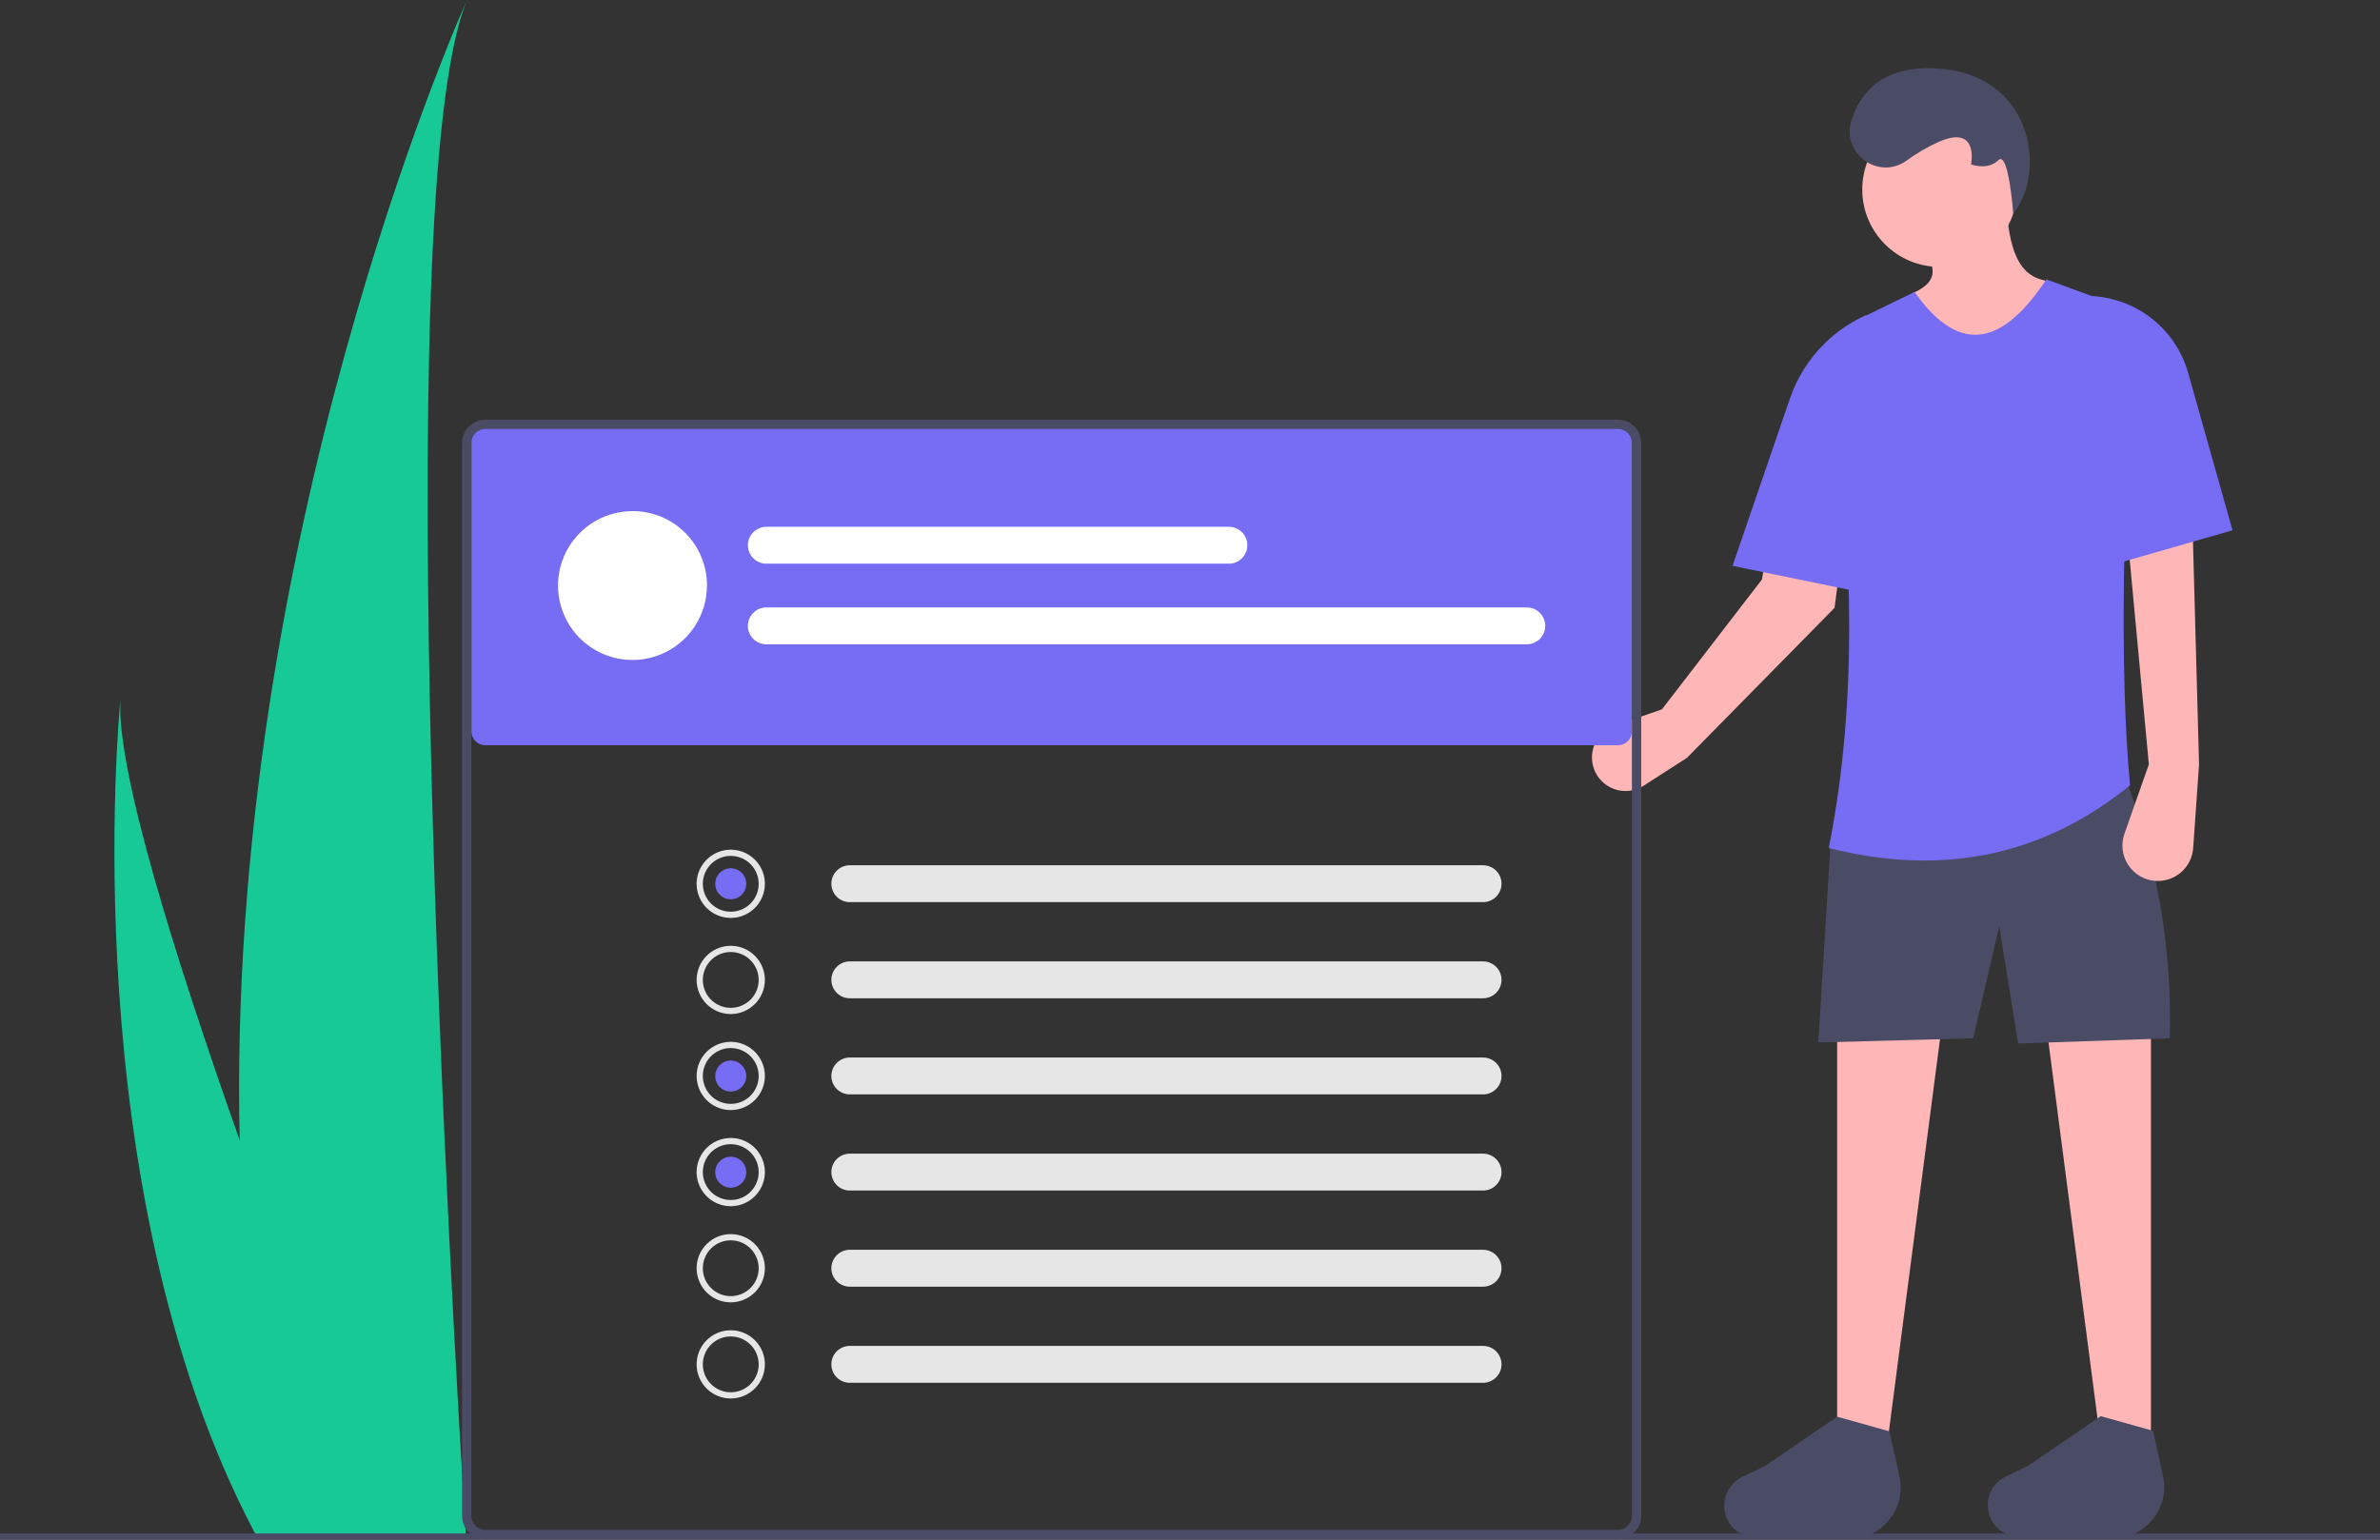 <svg width="255" height="165" viewBox="0 0 255 165" fill="none" xmlns="http://www.w3.org/2000/svg">
<rect x="0" y="0" width="255" height="165" fill="#333333" stroke="none"/>
<path d="M25.677 122.18C25.987 135.886 27.514 149.948 30.757 163.898C30.828 164.212 30.902 164.52 30.976 164.834H49.935C49.914 164.553 49.894 164.24 49.874 163.898C48.61 143.731 41.322 20.99 50.036 0C49.274 1.703 24.207 58.101 25.677 122.18Z" fill="#16C995"/>
<path d="M27.099 163.898C27.258 164.211 27.423 164.525 27.591 164.834H41.814C41.706 164.567 41.581 164.254 41.436 163.898C39.087 158.013 32.132 140.419 25.677 122.18C18.739 102.579 12.375 82.234 12.911 74.871C12.746 76.532 7.945 127.157 27.099 163.898Z" fill="#16C995"/>
<path d="M199.013 46.248L197.82 55.43L197.098 61.003L196.559 65.14L180.741 81.218L176.106 84.199C175.679 84.474 175.198 84.655 174.696 84.731C174.194 84.806 173.681 84.774 173.192 84.637C172.702 84.5 172.248 84.261 171.858 83.936C171.468 83.611 171.151 83.206 170.929 82.75C170.706 82.293 170.583 81.794 170.568 81.287C170.552 80.779 170.644 80.274 170.838 79.805C171.032 79.335 171.323 78.912 171.693 78.564C172.062 78.215 172.501 77.949 172.981 77.782L178.065 76.017L188.777 62.109L189.265 59.391L195.655 37.886C196.307 36.796 196.746 40.771 197.65 39.88C197.919 40.179 199.738 36.57 199.977 36.889C202.211 39.857 199.502 42.479 199.013 46.248Z" fill="#FFB6B6"/>
<path d="M201.769 158.095H196.837V110.15L208.044 109.926L201.769 158.095Z" fill="#FFB6B6"/>
<path d="M225.527 158.095H230.458V110.15L219.251 109.926L225.527 158.095Z" fill="#FFB6B6"/>
<path d="M207.82 28.599C212.4 28.599 216.113 24.887 216.113 20.309C216.113 15.731 212.4 12.02 207.82 12.02C203.24 12.02 199.527 15.731 199.527 20.309C199.527 24.887 203.24 28.599 207.82 28.599Z" fill="#FFB6B6"/>
<path d="M221.941 32.183L220.596 40.249L204.906 41.145V31.429C208.143 30.038 207.415 28.006 204.906 25.686L214.993 22.773C215.37 26.112 215.964 29.217 218.744 29.971C219.964 30.282 221.043 30.997 221.805 31.999L221.941 32.183Z" fill="#FFB6B6"/>
<path d="M232.475 111.271L216.225 111.831L214.208 99.284L211.406 111.271L194.82 111.719L196.165 89.763L227.32 82.369C231.006 91.547 232.761 101.385 232.475 111.271Z" fill="#4A4B65"/>
<path d="M199.455 164.764L188.963 164.668C188.46 164.792 187.936 164.8 187.43 164.692C186.924 164.584 186.45 164.362 186.042 164.043C185.635 163.724 185.305 163.317 185.079 162.852C184.852 162.387 184.734 161.876 184.734 161.359C184.734 160.717 184.915 160.088 185.257 159.544C185.599 159.001 186.087 158.565 186.666 158.287L189.059 157.136L196.837 151.822L202.441 153.391L203.514 158.218C203.826 159.623 203.577 161.094 202.818 162.317C202.06 163.541 200.852 164.419 199.455 164.764Z" fill="#4A4B65"/>
<path d="M227.696 164.706L217.204 164.61C216.702 164.734 216.178 164.742 215.672 164.634C215.166 164.525 214.691 164.303 214.283 163.984C213.876 163.665 213.546 163.258 213.32 162.793C213.093 162.328 212.975 161.817 212.975 161.3C212.975 160.658 213.157 160.029 213.498 159.486C213.84 158.942 214.329 158.506 214.907 158.228L217.301 157.077L225.079 151.764L230.682 153.332L231.755 158.159C232.068 159.564 231.818 161.036 231.059 162.259C230.301 163.482 229.094 164.36 227.696 164.706Z" fill="#4A4B65"/>
<path d="M204.234 17.241C201.222 19.333 197.278 16.437 198.359 12.933C199.253 10.034 201.508 7.203 206.924 7.314C217.906 7.538 219.325 18.528 215.702 22.891C215.702 22.891 215.217 16.051 214.096 17.172C212.975 18.292 211.182 17.62 211.182 17.62C211.182 17.62 212.079 13.363 207.82 15.155C206.554 15.721 205.352 16.42 204.234 17.241Z" fill="#4A4B65"/>
<path d="M228.217 84.162C219.235 91.441 208.614 94.07 195.941 90.883C199.161 74.668 198.541 57.43 195.941 39.664C195.941 38.496 196.269 37.351 196.889 36.36C197.508 35.37 198.393 34.573 199.444 34.06L205.131 31.288C210.178 38.454 214.823 36.626 219.251 29.943L225.525 32.238C226.379 32.55 227.116 33.118 227.635 33.864C228.155 34.61 228.431 35.498 228.427 36.407C227.571 54.433 227.045 71.576 228.217 84.162Z" fill="#766DF4"/>
<path d="M200.872 63.774L198.075 63.199L197.098 62.997L189.265 61.385L185.631 60.637L191.779 42.705C192.542 40.483 193.81 38.467 195.482 36.816C196.783 35.533 198.305 34.495 199.974 33.752V33.802L200.872 63.774Z" fill="#766DF4"/>
<path d="M230.234 81.92L227.617 89.355C227.424 89.904 227.359 90.49 227.429 91.068C227.498 91.646 227.7 92.2 228.018 92.687C228.336 93.175 228.762 93.582 229.263 93.879C229.764 94.176 230.326 94.353 230.906 94.398C231.406 94.436 231.907 94.375 232.383 94.219C232.859 94.063 233.299 93.814 233.678 93.487C234.057 93.16 234.367 92.761 234.591 92.314C234.816 91.867 234.949 91.379 234.984 90.88L235.613 81.92L234.941 57.275L227.993 57.947L230.234 81.92Z" fill="#FFB6B6"/>
<path d="M239.199 56.827L224.406 61.084L224.182 31.734C226.537 31.865 228.791 32.728 230.631 34.202C232.471 35.677 233.804 37.689 234.443 39.958L239.199 56.827Z" fill="#766DF4"/>
<path d="M52.002 45.637C51.605 45.637 51.224 45.795 50.944 46.075C50.664 46.356 50.506 46.736 50.505 47.132V78.371C50.506 78.767 50.664 79.147 50.944 79.428C51.224 79.708 51.605 79.866 52.002 79.866H173.351C173.748 79.866 174.128 79.708 174.408 79.428C174.689 79.147 174.847 78.767 174.847 78.371V47.132C174.847 46.736 174.689 46.356 174.408 46.075C174.128 45.795 173.748 45.637 173.351 45.637H52.002Z" fill="#766DF4"/>
<path d="M173.351 164.942H52.001C51.34 164.942 50.706 164.679 50.239 164.212C49.772 163.744 49.508 163.111 49.508 162.45V47.465C49.508 46.804 49.772 46.171 50.239 45.703C50.706 45.236 51.34 44.973 52.001 44.973H173.351C174.012 44.973 174.646 45.236 175.113 45.703C175.581 46.171 175.843 46.804 175.844 47.465V162.45C175.843 163.111 175.581 163.744 175.113 164.212C174.646 164.679 174.012 164.942 173.351 164.942ZM52.001 45.97C51.605 45.97 51.224 46.128 50.944 46.408C50.663 46.688 50.506 47.069 50.505 47.465V162.45C50.506 162.846 50.663 163.227 50.944 163.507C51.224 163.787 51.605 163.945 52.001 163.945H173.351C173.747 163.945 174.128 163.787 174.408 163.507C174.689 163.227 174.846 162.846 174.847 162.45V47.465C174.846 47.069 174.689 46.688 174.408 46.408C174.128 46.128 173.747 45.97 173.351 45.97H52.001Z" fill="#4A4B65"/>
<path d="M91.019 92.727C90.5 92.735 90.006 92.947 89.642 93.317C89.278 93.687 89.075 94.184 89.075 94.703C89.075 95.221 89.278 95.719 89.642 96.089C90.006 96.458 90.5 96.67 91.019 96.679H158.87C159.394 96.687 159.9 96.487 160.276 96.122C160.653 95.758 160.869 95.259 160.877 94.735C160.886 94.212 160.686 93.706 160.322 93.329C159.958 92.953 159.459 92.736 158.935 92.727C158.914 92.727 158.892 92.727 158.87 92.727H91.019Z" fill="#E6E6E6"/>
<path d="M91.019 103.03C90.5 103.038 90.006 103.25 89.642 103.62C89.278 103.989 89.075 104.487 89.075 105.006C89.075 105.524 89.278 106.022 89.642 106.391C90.006 106.761 90.5 106.973 91.019 106.982H158.87C159.394 106.99 159.9 106.789 160.276 106.425C160.653 106.061 160.869 105.562 160.877 105.038C160.886 104.514 160.686 104.009 160.322 103.632C159.958 103.255 159.459 103.039 158.935 103.03C158.914 103.029 158.892 103.029 158.87 103.03H91.019Z" fill="#E6E6E6"/>
<path d="M91.019 113.33C90.5 113.339 90.006 113.551 89.642 113.92C89.278 114.29 89.075 114.788 89.075 115.306C89.075 115.825 89.278 116.323 89.642 116.692C90.006 117.062 90.5 117.274 91.019 117.282H158.87C159.394 117.29 159.9 117.09 160.276 116.726C160.653 116.361 160.869 115.862 160.877 115.339C160.886 114.815 160.686 114.309 160.322 113.933C159.958 113.556 159.459 113.34 158.935 113.33C158.914 113.33 158.892 113.33 158.87 113.33H91.019Z" fill="#E6E6E6"/>
<path d="M91.019 123.633C90.5 123.642 90.006 123.854 89.642 124.223C89.278 124.593 89.075 125.091 89.075 125.609C89.075 126.128 89.278 126.625 89.642 126.995C90.006 127.365 90.5 127.577 91.019 127.585H158.87C159.394 127.593 159.9 127.393 160.276 127.029C160.653 126.664 160.869 126.165 160.877 125.642C160.886 125.118 160.686 124.612 160.322 124.236C159.958 123.859 159.459 123.642 158.935 123.633C158.914 123.633 158.892 123.633 158.87 123.633H91.019Z" fill="#E6E6E6"/>
<path d="M91.019 133.936C90.5 133.944 90.006 134.156 89.642 134.526C89.278 134.896 89.075 135.393 89.075 135.912C89.075 136.43 89.278 136.928 89.642 137.298C90.006 137.667 90.5 137.879 91.019 137.888H158.87C159.394 137.896 159.9 137.696 160.276 137.331C160.653 136.967 160.869 136.468 160.877 135.944C160.886 135.421 160.686 134.915 160.322 134.538C159.958 134.162 159.459 133.945 158.935 133.936C158.914 133.935 158.892 133.935 158.87 133.936H91.019Z" fill="#E6E6E6"/>
<path d="M91.019 144.237C90.5 144.245 90.006 144.457 89.642 144.827C89.278 145.196 89.075 145.694 89.075 146.213C89.075 146.731 89.278 147.229 89.642 147.599C90.006 147.968 90.5 148.18 91.019 148.189H158.87C159.394 148.197 159.9 147.996 160.276 147.632C160.653 147.268 160.869 146.769 160.877 146.245C160.886 145.721 160.686 145.216 160.322 144.839C159.958 144.462 159.459 144.246 158.935 144.237C158.914 144.236 158.892 144.236 158.87 144.237H91.019Z" fill="#E6E6E6"/>
<path d="M75.745 62.751C75.745 64.329 75.277 65.871 74.4 67.182C73.523 68.494 72.277 69.516 70.819 70.12C69.361 70.724 67.757 70.882 66.209 70.574C64.661 70.266 63.239 69.507 62.123 68.391C61.008 67.276 60.248 65.855 59.94 64.307C59.632 62.76 59.79 61.157 60.394 59.699C60.998 58.242 62.02 56.996 63.333 56.12C64.645 55.243 66.187 54.776 67.766 54.776C68.815 54.771 69.854 54.974 70.824 55.373C71.794 55.773 72.676 56.36 73.418 57.102C74.159 57.843 74.747 58.724 75.146 59.694C75.546 60.663 75.749 61.703 75.745 62.751Z" fill="white"/>
<path d="M82.075 56.455C81.557 56.464 81.062 56.676 80.699 57.046C80.335 57.415 80.131 57.913 80.131 58.431C80.131 58.95 80.335 59.447 80.699 59.817C81.062 60.187 81.557 60.399 82.075 60.407H131.641C132.164 60.414 132.669 60.214 133.044 59.849C133.42 59.485 133.635 58.987 133.644 58.464C133.653 57.941 133.453 57.436 133.09 57.059C132.727 56.683 132.229 56.466 131.706 56.455C131.684 56.455 131.662 56.455 131.641 56.455H82.075Z" fill="white"/>
<path d="M82.075 65.096C81.557 65.105 81.062 65.317 80.699 65.686C80.335 66.056 80.131 66.554 80.131 67.072C80.131 67.59 80.335 68.088 80.699 68.458C81.062 68.827 81.557 69.039 82.075 69.048H163.557C164.081 69.055 164.585 68.854 164.961 68.49C165.336 68.126 165.552 67.627 165.561 67.104C165.569 66.581 165.37 66.076 165.007 65.7C164.643 65.323 164.146 65.106 163.622 65.096C163.601 65.096 163.579 65.096 163.557 65.096H82.075Z" fill="white"/>
<path d="M78.295 98.37C77.572 98.37 76.865 98.155 76.263 97.754C75.662 97.352 75.193 96.781 74.917 96.113C74.64 95.445 74.567 94.71 74.709 94.001C74.85 93.292 75.198 92.641 75.709 92.129C76.221 91.618 76.872 91.27 77.582 91.129C78.291 90.988 79.027 91.06 79.695 91.337C80.363 91.614 80.934 92.082 81.336 92.683C81.738 93.284 81.952 93.991 81.952 94.714C81.951 95.683 81.566 96.612 80.88 97.298C80.195 97.983 79.265 98.369 78.295 98.37ZM78.295 91.723C77.704 91.723 77.125 91.899 76.633 92.227C76.141 92.556 75.757 93.023 75.531 93.57C75.304 94.116 75.245 94.718 75.361 95.298C75.476 95.878 75.761 96.411 76.18 96.829C76.598 97.247 77.131 97.532 77.712 97.648C78.292 97.763 78.894 97.704 79.44 97.477C79.987 97.251 80.454 96.868 80.783 96.376C81.112 95.884 81.287 95.306 81.287 94.714C81.287 93.921 80.971 93.161 80.41 92.6C79.849 92.04 79.089 91.724 78.295 91.723Z" fill="#E6E6E6"/>
<path d="M78.295 108.671C77.572 108.671 76.865 108.456 76.263 108.054C75.662 107.653 75.193 107.082 74.917 106.414C74.64 105.746 74.567 105.011 74.709 104.302C74.85 103.593 75.198 102.941 75.709 102.43C76.221 101.919 76.872 101.571 77.582 101.43C78.291 101.289 79.027 101.361 79.695 101.638C80.363 101.914 80.934 102.383 81.336 102.984C81.738 103.585 81.952 104.292 81.952 105.015C81.951 105.984 81.566 106.913 80.88 107.599C80.195 108.284 79.265 108.669 78.295 108.671ZM78.295 102.024C77.704 102.024 77.125 102.199 76.633 102.528C76.141 102.857 75.757 103.324 75.531 103.87C75.304 104.417 75.245 105.018 75.361 105.598C75.476 106.179 75.761 106.712 76.18 107.13C76.598 107.548 77.131 107.833 77.712 107.948C78.292 108.064 78.894 108.005 79.44 107.778C79.987 107.552 80.454 107.168 80.783 106.677C81.112 106.185 81.287 105.607 81.287 105.015C81.287 104.222 80.971 103.462 80.41 102.901C79.849 102.34 79.089 102.025 78.295 102.024Z" fill="#E6E6E6"/>
<path d="M78.295 118.962C77.572 118.962 76.865 118.747 76.263 118.345C75.662 117.944 75.193 117.373 74.917 116.705C74.64 116.037 74.567 115.302 74.709 114.593C74.85 113.884 75.198 113.232 75.709 112.721C76.221 112.21 76.872 111.862 77.582 111.721C78.291 111.58 79.027 111.652 79.695 111.929C80.363 112.205 80.934 112.674 81.336 113.275C81.738 113.876 81.952 114.583 81.952 115.306C81.951 116.275 81.566 117.204 80.88 117.89C80.195 118.575 79.265 118.96 78.295 118.962ZM78.295 112.315C77.704 112.315 77.125 112.49 76.633 112.819C76.141 113.148 75.757 113.615 75.531 114.161C75.304 114.708 75.245 115.309 75.361 115.889C75.476 116.47 75.761 117.003 76.18 117.421C76.598 117.839 77.131 118.124 77.712 118.239C78.292 118.355 78.894 118.296 79.44 118.069C79.987 117.843 80.454 117.46 80.783 116.968C81.112 116.476 81.287 115.898 81.287 115.306C81.287 114.513 80.971 113.753 80.41 113.192C79.849 112.631 79.089 112.316 78.295 112.315Z" fill="#E6E6E6"/>
<path d="M78.295 129.264C77.572 129.264 76.865 129.05 76.263 128.648C75.662 128.247 75.193 127.676 74.917 127.008C74.64 126.34 74.567 125.605 74.709 124.896C74.85 124.186 75.198 123.535 75.709 123.024C76.221 122.513 76.872 122.164 77.582 122.023C78.291 121.882 79.027 121.955 79.695 122.231C80.363 122.508 80.934 122.977 81.336 123.578C81.738 124.179 81.952 124.886 81.952 125.609C81.951 126.578 81.566 127.507 80.88 128.192C80.195 128.878 79.265 129.263 78.295 129.264ZM78.295 122.618C77.704 122.618 77.125 122.793 76.633 123.122C76.141 123.45 75.757 123.918 75.531 124.464C75.304 125.011 75.245 125.612 75.361 126.192C75.476 126.772 75.761 127.305 76.18 127.724C76.598 128.142 77.131 128.427 77.712 128.542C78.292 128.658 78.894 128.598 79.44 128.372C79.987 128.146 80.454 127.762 80.783 127.27C81.112 126.779 81.287 126.2 81.287 125.609C81.287 124.816 80.971 124.055 80.41 123.495C79.849 122.934 79.089 122.619 78.295 122.618Z" fill="#E6E6E6"/>
<path d="M78.295 139.567C77.572 139.567 76.865 139.353 76.263 138.951C75.662 138.549 75.193 137.978 74.917 137.31C74.64 136.642 74.567 135.907 74.709 135.198C74.85 134.489 75.198 133.838 75.709 133.327C76.221 132.815 76.872 132.467 77.582 132.326C78.291 132.185 79.027 132.257 79.695 132.534C80.363 132.811 80.934 133.279 81.336 133.881C81.738 134.482 81.952 135.188 81.952 135.911C81.951 136.881 81.566 137.81 80.88 138.495C80.195 139.18 79.265 139.566 78.295 139.567ZM78.295 132.921C77.704 132.921 77.125 133.096 76.633 133.425C76.141 133.753 75.757 134.22 75.531 134.767C75.304 135.313 75.245 135.915 75.361 136.495C75.476 137.075 75.761 137.608 76.18 138.026C76.598 138.445 77.131 138.73 77.712 138.845C78.292 138.96 78.894 138.901 79.44 138.675C79.987 138.448 80.454 138.065 80.783 137.573C81.112 137.081 81.287 136.503 81.287 135.911C81.287 135.118 80.971 134.358 80.41 133.798C79.849 133.237 79.089 132.921 78.295 132.921Z" fill="#E6E6E6"/>
<path d="M78.295 149.87C77.572 149.87 76.865 149.655 76.263 149.254C75.662 148.852 75.193 148.281 74.917 147.613C74.64 146.945 74.567 146.21 74.709 145.501C74.85 144.792 75.198 144.141 75.709 143.629C76.221 143.118 76.872 142.77 77.582 142.629C78.291 142.488 79.027 142.56 79.695 142.837C80.363 143.114 80.934 143.582 81.336 144.183C81.738 144.784 81.952 145.491 81.952 146.214C81.951 147.183 81.566 148.113 80.88 148.798C80.195 149.483 79.265 149.869 78.295 149.87ZM78.295 143.223C77.704 143.223 77.125 143.399 76.633 143.727C76.141 144.056 75.757 144.523 75.531 145.07C75.304 145.616 75.245 146.217 75.361 146.798C75.476 147.378 75.761 147.911 76.18 148.329C76.598 148.747 77.131 149.032 77.712 149.148C78.292 149.263 78.894 149.204 79.44 148.977C79.987 148.751 80.454 148.368 80.783 147.876C81.112 147.384 81.287 146.806 81.287 146.214C81.287 145.421 80.971 144.661 80.41 144.1C79.849 143.54 79.089 143.224 78.295 143.223Z" fill="#E6E6E6"/>
<path d="M78.295 96.374C79.213 96.374 79.958 95.63 79.958 94.712C79.958 93.795 79.213 93.051 78.295 93.051C77.377 93.051 76.633 93.795 76.633 94.712C76.633 95.63 77.377 96.374 78.295 96.374Z" fill="#766DF4"/>
<path d="M78.295 116.98C79.213 116.98 79.958 116.236 79.958 115.318C79.958 114.4 79.213 113.656 78.295 113.656C77.377 113.656 76.633 114.4 76.633 115.318C76.633 116.236 77.377 116.98 78.295 116.98Z" fill="#766DF4"/>
<path d="M78.295 127.282C79.213 127.282 79.958 126.538 79.958 125.621C79.958 124.703 79.213 123.959 78.295 123.959C77.377 123.959 76.633 124.703 76.633 125.621C76.633 126.538 77.377 127.282 78.295 127.282Z" fill="#766DF4"/>
<path d="M255 164.336H0V165.001H255V164.336Z" fill="#4A4B65"/>
</svg>
